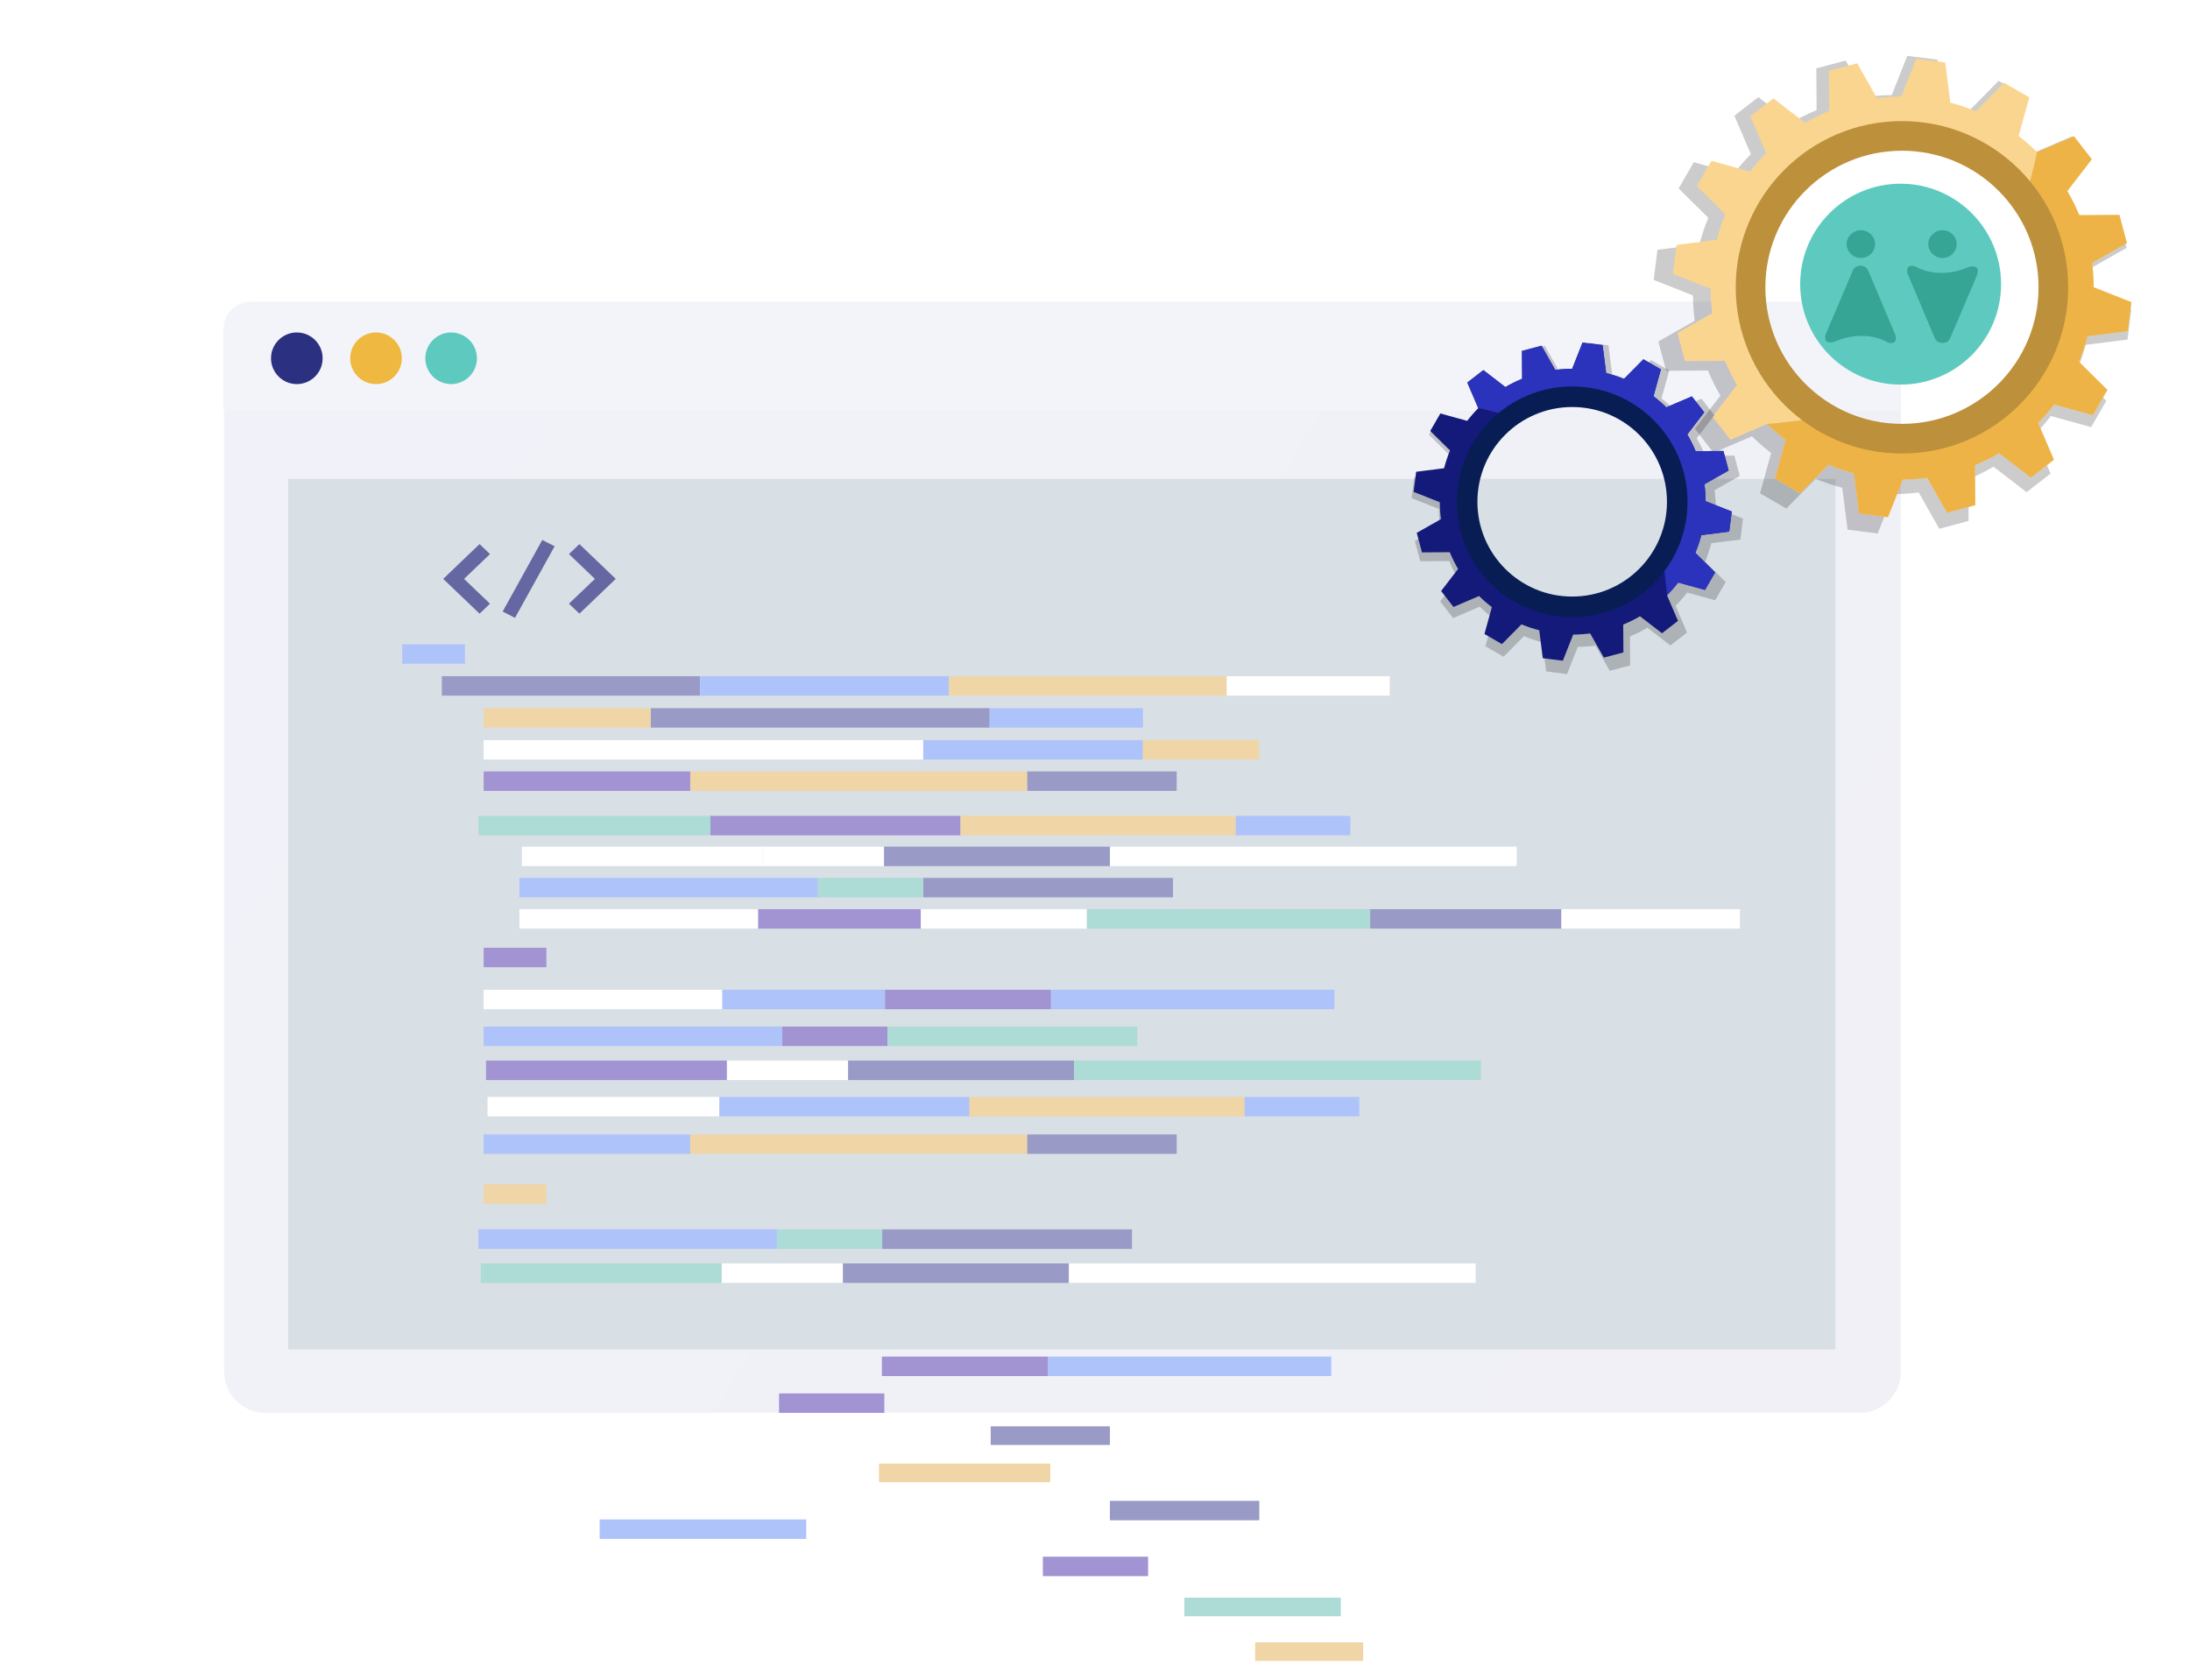 <svg width="588" height="451" viewBox="0 0 588 451" fill="none" xmlns="http://www.w3.org/2000/svg">
<g filter="url(#filter0_d_154_149)">
<path d="M499.305 375.378H71.214C65.136 375.378 60.165 370.407 60.165 364.329V88.369C60.165 82.291 65.136 77.32 71.214 77.32H499.305C505.383 77.32 510.354 82.291 510.354 88.369V364.329C510.354 370.407 505.383 375.378 499.305 375.378Z" fill="url(#paint0_linear_154_149)"/>
<path d="M492.8 124.592H77.393V358.35H492.8V124.592Z" fill="#D8DFE5"/>
<path d="M510.195 106.171V84.293C510.195 80.283 506.913 77 502.903 77H67.293C63.283 77 60 80.283 60 84.293V106.171H510.195Z" fill="#F3F4FA"/>
<path d="M79.694 99.138C83.523 99.138 86.627 96.034 86.627 92.206C86.627 88.377 83.523 85.273 79.694 85.273C75.866 85.273 72.762 88.377 72.762 92.206C72.762 96.034 75.866 99.138 79.694 99.138Z" fill="#2B3081"/>
<path d="M100.959 99.138C104.787 99.138 107.891 96.034 107.891 92.206C107.891 88.377 104.787 85.273 100.959 85.273C97.13 85.273 94.026 88.377 94.026 92.206C94.026 96.034 97.13 99.138 100.959 99.138Z" fill="#EFB840"/>
<path d="M121.129 99.138C124.958 99.138 128.061 96.034 128.061 92.206C128.061 88.377 124.958 85.273 121.129 85.273C117.3 85.273 114.197 88.377 114.197 92.206C114.197 96.034 117.3 99.138 121.129 99.138Z" fill="#5ECABF"/>
</g>
<path d="M145.598 145L134.959 164.217L138.277 165.899L148.916 146.682L145.598 145Z" fill="#6467A1"/>
<path d="M131.555 148.784L128.758 146.101L121.797 152.762L119 155.444L121.797 158.12L128.758 164.781L131.555 162.104L124.594 155.444L131.555 148.784Z" fill="#6467A1"/>
<path d="M152.769 148.784L155.566 146.101L162.527 152.762L165.324 155.444L162.527 158.12L155.566 164.781L152.769 162.104L159.73 155.444L152.769 148.784Z" fill="#6467A1"/>
<path d="M124.836 173H108V178.225H124.836V173Z" fill="#AEC3FA"/>
<path d="M187.965 181.573H118.634V186.797H187.965V181.573Z" fill="#999BC6"/>
<path d="M254.792 181.573H187.963V186.797H254.792V181.573Z" fill="#AEC3FA"/>
<path d="M329.351 181.573H254.793V186.797H329.351V181.573Z" fill="#F0D6A6"/>
<path d="M373.15 181.573H329.361V186.797H373.15V181.573Z" fill="white"/>
<path d="M174.735 190.153H129.856V195.378H174.735V190.153Z" fill="#F0D6A6"/>
<path d="M265.725 190.153H174.734V195.378H265.725V190.153Z" fill="#999BC6"/>
<path d="M306.868 190.153H265.725V195.378H306.868V190.153Z" fill="#AEC3FA"/>
<path d="M247.889 198.733H129.856V203.958H247.889V198.733Z" fill="white"/>
<path d="M306.868 198.733H247.888V203.958H306.868V198.733Z" fill="#AEC3FA"/>
<path d="M338.105 198.733H306.868V203.958H338.105V198.733Z" fill="#F0D6A6"/>
<path d="M185.327 207.141H129.856V212.366H185.327V207.141Z" fill="#A293D3"/>
<path d="M275.817 207.141H185.326V212.366H275.817V207.141Z" fill="#F0D6A6"/>
<path d="M315.927 207.141H275.816V212.366H315.927V207.141Z" fill="#999BC6"/>
<path d="M190.74 219.077H128.485V224.301H190.74V219.077Z" fill="#ADDBD6"/>
<path d="M257.909 219.077H190.741V224.301H257.909V219.077Z" fill="#A293D3"/>
<path d="M331.771 219.077H257.907V224.301H331.771V219.077Z" fill="#F0D6A6"/>
<path d="M362.565 219.077H331.772V224.301H362.565V219.077Z" fill="#AEC3FA"/>
<path d="M204.802 227.342H140.11V232.566H204.802V227.342Z" fill="white"/>
<path d="M298.02 227.342H237.337V232.566H298.02V227.342Z" fill="#999BC6"/>
<path d="M407.219 227.342H298.012V232.566H407.219V227.342Z" fill="white"/>
<path d="M237.336 227.342H204.801V232.566H237.336V227.342Z" fill="white"/>
<path d="M219.629 235.734H139.464V240.959H219.629V235.734Z" fill="#AEC3FA"/>
<path d="M247.889 235.734H219.629V240.959H247.889V235.734Z" fill="#ADDBD6"/>
<path d="M314.944 235.734H247.888V240.959H314.944V235.734Z" fill="#999BC6"/>
<path d="M367.89 244.127H291.775V249.352H367.89V244.127Z" fill="#ADDBD6"/>
<path d="M419.224 244.127H367.891V249.352H419.224V244.127Z" fill="#999BC6"/>
<path d="M467.165 244.127H419.229V249.352H467.165V244.127Z" fill="white"/>
<path d="M203.567 244.127H139.464V249.352H203.567V244.127Z" fill="white"/>
<path d="M247.243 244.127H203.567V249.352H247.243V244.127Z" fill="#A293D3"/>
<path d="M291.781 244.127H247.241V249.352H291.781V244.127Z" fill="white"/>
<path d="M185.328 304.616H129.857V309.841H185.328V304.616Z" fill="#AEC3FA"/>
<path d="M275.819 304.616H185.328V309.841H275.819V304.616Z" fill="#F0D6A6"/>
<path d="M315.928 304.616H275.817V309.841H315.928V304.616Z" fill="#999BC6"/>
<path d="M193.144 294.55H130.889V299.775H193.144V294.55Z" fill="white"/>
<path d="M260.313 294.55H193.145V299.775H260.313V294.55Z" fill="#AEC3FA"/>
<path d="M334.178 294.55H260.314V299.775H334.178V294.55Z" fill="#F0D6A6"/>
<path d="M364.969 294.55H334.176V299.775H364.969V294.55Z" fill="#AEC3FA"/>
<path d="M358.273 265.769H282.158V270.994H358.273V265.769Z" fill="#AEC3FA"/>
<path d="M195.187 284.791H130.495V290.016H195.187V284.791Z" fill="#A293D3"/>
<path d="M227.712 284.791H195.177V290.016H227.712V284.791Z" fill="white"/>
<path d="M288.396 284.791H227.714V290.016H288.396V284.791Z" fill="#999BC6"/>
<path d="M397.602 284.791H288.395V290.016H397.602V284.791Z" fill="#ADDBD6"/>
<path d="M210.005 275.655H129.84V280.88H210.005V275.655Z" fill="#AEC3FA"/>
<path d="M238.274 275.655H210.014V280.88H238.274V275.655Z" fill="#A293D3"/>
<path d="M305.328 275.655H238.273V280.88H305.328V275.655Z" fill="#ADDBD6"/>
<path d="M193.943 265.769H129.84V270.994H193.943V265.769Z" fill="white"/>
<path d="M237.626 265.769H193.949V270.994H237.626V265.769Z" fill="#AEC3FA"/>
<path d="M282.161 265.769H237.621V270.994H282.161V265.769Z" fill="#A293D3"/>
<path d="M146.694 254.494H129.857V259.718H146.694V254.494Z" fill="#A293D3"/>
<path d="M193.781 339.253H129.089V344.478H193.781V339.253Z" fill="#ADDBD6"/>
<path d="M226.316 339.253H193.781V344.478H226.316V339.253Z" fill="white"/>
<path d="M287 339.253H226.317V344.478H287V339.253Z" fill="#999BC6"/>
<path d="M396.199 339.253H286.992V344.478H396.199V339.253Z" fill="white"/>
<path d="M208.61 330.117H128.445V335.342H208.61V330.117Z" fill="#AEC3FA"/>
<path d="M236.868 330.117H208.608V335.342H236.868V330.117Z" fill="#ADDBD6"/>
<path d="M303.926 330.117H236.871V335.342H303.926V330.117Z" fill="#999BC6"/>
<path d="M146.694 318.009H129.858V323.233H146.694V318.009Z" fill="#F0D6A6"/>
<path d="M216.471 408H161V413.225H216.471V408Z" fill="#AEC3FA"/>
<path d="M338.111 403H298V408.225H338.111V403Z" fill="#999BC6"/>
<path d="M282 393H236V398H282V393Z" fill="#F0D6A6"/>
<path d="M357.433 364.275H281.318V369.5H357.433V364.275Z" fill="#AEC3FA"/>
<path d="M226.872 383.297H194.336V388.522H226.872V383.297Z" fill="white"/>
<path d="M298 383H266V388H298V383Z" fill="#999BC6"/>
<path d="M237.434 374.162H209.174V379.386H237.434V374.162Z" fill="#A293D3"/>
<path d="M281.32 364.275H236.781V369.5H281.32V364.275Z" fill="#A293D3"/>
<path d="M366 441H337V446H366V441Z" fill="#F0D6A6"/>
<path d="M360 429H318V434H360V429Z" fill="#ADDBD6"/>
<path d="M308.26 418H280V423.225H308.26V418Z" fill="#A293D3"/>
<g opacity="0.2" filter="url(#filter1_f_154_149)">
<path d="M554.315 52L561.16 43.106L556.164 36.667L545.852 41.093C544.233 39.486 542.515 37.985 540.702 36.59L543.686 25.777L536.629 21.698L528.754 29.674C526.453 28.715 524.069 27.908 521.603 27.273L520.173 16.018L512.08 15L507.908 25.548C505.6 25.554 503.317 25.713 501.074 26.007L495.548 16.254L487.673 18.355L487.744 29.568C485.413 30.528 483.159 31.652 480.999 32.923L472.106 26.078L465.667 31.075L470.093 41.388C468.486 43.006 466.985 44.725 465.59 46.538L454.778 43.554L450.7 50.611L458.675 58.487C457.715 60.788 456.909 63.172 456.273 65.638L445.02 67.069L444.002 75.156L454.549 79.329C454.555 81.637 454.714 83.921 455.008 86.163L445.255 91.69L447.357 99.566L458.569 99.495C459.528 101.826 460.652 104.081 461.923 106.241L455.079 115.135L460.075 121.574L470.387 117.148C472.005 118.755 473.724 120.256 475.537 121.651L472.553 132.464L479.61 136.543L487.485 128.567C489.786 129.526 492.169 130.333 494.636 130.969L496.066 142.223L504.153 143.241L508.325 132.693C510.633 132.687 512.916 132.528 515.159 132.234L520.685 141.987L528.56 139.886L528.489 128.673C530.82 127.714 533.074 126.589 535.234 125.318L544.127 132.163L550.566 127.166L546.14 116.854C547.747 115.235 549.248 113.516 550.643 111.703L561.455 114.688L565.533 107.63L557.57 99.76C558.53 97.459 559.336 95.075 559.971 92.609L571.225 91.178L572.243 83.091L561.696 78.918C561.69 76.61 561.531 74.326 561.237 72.084L570.989 66.557L568.888 58.681L557.676 58.752C556.711 56.415 555.587 54.16 554.315 52ZM549.007 84.274C546.164 106.859 525.553 122.863 502.975 120.02C480.392 117.177 464.389 96.564 467.232 73.985C470.075 51.4 490.686 35.395 513.263 38.238C535.846 41.081 551.849 61.695 549.007 84.274Z" fill="black"/>
</g>
<path d="M555.052 51.304L561.623 42.768L556.826 36.587L546.929 40.836C545.375 39.294 543.725 37.853 541.985 36.514L544.85 26.136L538.076 22.221L530.517 29.876C528.308 28.955 526.02 28.181 523.653 27.571L522.28 16.77L514.512 15.792L510.507 25.916C508.292 25.922 506.1 26.074 503.948 26.357L498.643 16.995L491.084 19.012L491.152 29.774C488.915 30.695 486.751 31.774 484.678 32.995L476.142 26.424L469.961 31.221L474.21 41.118C472.667 42.672 471.227 44.322 469.888 46.062L459.51 43.197L455.595 49.971L463.25 57.53C462.329 59.739 461.555 62.027 460.945 64.394L450.143 65.767L449.166 73.529L459.29 77.534C459.295 79.749 459.448 81.941 459.73 84.093L450.369 89.398L452.386 96.957L463.148 96.889C464.069 99.126 465.148 101.29 466.368 103.363L459.798 111.9L464.594 118.08L474.492 113.832C476.046 115.374 477.695 116.814 479.435 118.153L476.571 128.531L483.345 132.446L490.904 124.791C493.112 125.712 495.4 126.486 497.768 127.096L499.14 137.898L506.903 138.875L510.908 128.752C513.123 128.746 515.315 128.593 517.467 128.311L522.772 137.672L530.331 135.655L530.263 124.893C532.5 123.972 534.664 122.893 536.737 121.673L545.273 128.243L551.454 123.447L547.205 113.549C548.748 111.996 550.188 110.346 551.527 108.606L561.905 111.47L565.82 104.697L558.176 97.143C559.097 94.934 559.871 92.646 560.481 90.279L571.283 88.906L572.26 81.144L562.137 77.139C562.131 74.924 561.978 72.732 561.696 70.58L571.057 65.275L569.04 57.716L558.278 57.784C557.352 55.541 556.273 53.377 555.052 51.304ZM549.957 82.28C547.228 103.956 527.444 119.317 505.773 116.589C484.096 113.86 468.735 94.076 471.464 72.405C474.193 50.728 493.977 35.367 515.648 38.096C537.325 40.825 552.685 60.609 549.957 82.28Z" fill="#FAD590"/>
<path fill-rule="evenodd" clip-rule="evenodd" d="M561.623 42.768L555.052 51.304C556.273 53.377 557.352 55.541 558.278 57.784L569.04 57.716L571.057 65.275L561.696 70.58C561.978 72.732 562.131 74.924 562.137 77.139L572.26 81.144L571.283 88.906L560.481 90.279C559.871 92.646 559.097 94.934 558.176 97.143L565.82 104.697L561.905 111.47L551.527 108.606C550.188 110.346 548.748 111.996 547.205 113.549L551.454 123.447L545.273 128.243L536.737 121.673C534.664 122.893 532.5 123.972 530.263 124.893L530.331 135.655L522.772 137.672L517.467 128.311C515.315 128.593 513.123 128.746 510.908 128.752L506.903 138.875L499.14 137.898L497.768 127.096C495.4 126.486 493.112 125.712 490.904 124.791L483.345 132.446L476.571 128.531L479.435 118.153C477.695 116.814 476.046 115.374 474.492 113.832C478.037 113.565 486.24 112.718 490.693 111.47C495.186 114.108 500.276 115.897 505.773 116.589C527.444 119.317 547.228 103.956 549.957 82.28C551.239 72.093 548.525 62.323 543.036 54.546C544.754 50.478 546.347 43.711 546.929 40.836L556.826 36.587L561.623 42.768Z" fill="#EDB347"/>
<path d="M555.293 77.143C555.293 101.792 535.311 121.773 510.663 121.773C486.014 121.773 466.032 101.792 466.032 77.143C466.032 52.495 486.014 32.513 510.663 32.513C535.311 32.513 555.293 52.495 555.293 77.143ZM473.99 77.143C473.99 97.397 490.409 113.816 510.663 113.816C530.917 113.816 547.336 97.397 547.336 77.143C547.336 56.889 530.917 40.47 510.663 40.47C490.409 40.47 473.99 56.889 473.99 77.143Z" fill="#BD903B"/>
<g opacity="0.2" filter="url(#filter2_f_154_149)">
<path d="M404.675 104.452L398.503 99.702L394.035 103.169L397.106 110.325C395.991 111.448 394.95 112.64 393.982 113.898L386.479 111.828L383.648 116.725L389.183 122.189C388.517 123.786 387.957 125.44 387.516 127.151L379.707 128.144L379 133.759L386.319 136.655C386.323 138.256 386.434 139.841 386.638 141.397L379.87 145.232L381.328 150.696L389.109 150.647C389.775 152.264 390.555 153.829 391.437 155.327L386.687 161.498L390.155 165.966L397.311 162.895C398.434 164.01 399.627 165.052 400.885 166.02L398.814 173.522L403.711 176.352L409.176 170.818C410.773 171.484 412.427 172.044 414.139 172.485L415.131 180.293L420.743 181L423.639 173.681C425.24 173.677 426.825 173.567 428.381 173.363L432.217 180.13L437.682 178.672L437.633 170.892C439.25 170.226 440.814 169.446 442.313 168.564L448.485 173.314L452.953 169.846L449.882 162.691C450.997 161.568 452.038 160.375 453.006 159.117L460.51 161.188L463.34 156.291L457.806 150.827C458.471 149.23 459.031 147.576 459.472 145.865L467.282 144.872L467.988 139.261L460.669 136.365C460.665 134.764 460.555 133.179 460.35 131.623L467.118 127.788L465.66 122.324L457.879 122.373C457.213 120.756 456.433 119.191 455.551 117.692L460.301 111.521L456.834 107.053L449.678 110.125C448.554 109.01 447.362 107.968 446.104 107L448.175 99.498L443.277 96.668L437.816 102.193C436.219 101.528 434.565 100.968 432.854 100.527L431.861 92.718L426.249 92.012L423.353 99.33C421.752 99.335 420.167 99.445 418.611 99.649L414.776 92.882L409.311 94.34L409.36 102.12C407.738 102.79 406.174 103.57 404.675 104.452ZM427.07 108.136C442.742 110.108 453.848 124.411 451.875 140.077C449.902 155.748 435.598 166.853 419.93 164.88C404.258 162.907 393.153 148.605 395.125 132.938C397.098 117.268 411.402 106.163 427.07 108.136Z" fill="black"/>
</g>
<path d="M404.192 103.941L398.269 99.382L393.98 102.71L396.928 109.578C395.858 110.656 394.858 111.801 393.929 113.008L386.728 111.021L384.011 115.721L389.323 120.966C388.684 122.499 388.147 124.087 387.723 125.729L380.228 126.682L379.55 132.072L386.575 134.852C386.579 136.388 386.684 137.909 386.88 139.403L380.385 143.084L381.784 148.329L389.252 148.282C389.891 149.835 390.64 151.336 391.487 152.775L386.927 158.698L390.256 162.987L397.124 160.039C398.202 161.109 399.347 162.109 400.554 163.038L398.567 170.239L403.267 172.956L408.512 167.644C410.045 168.283 411.633 168.82 413.275 169.243L414.228 176.739L419.614 177.417L422.393 170.392C423.93 170.388 425.451 170.282 426.945 170.086L430.626 176.582L435.871 175.182L435.824 167.715C437.376 167.076 438.878 166.327 440.317 165.48L446.24 170.039L450.529 166.711L447.581 159.843C448.651 158.765 449.651 157.62 450.58 156.413L457.781 158.4L460.498 153.7L455.186 148.455C455.825 146.922 456.362 145.334 456.785 143.692L464.281 142.739L464.959 137.353L457.934 134.573C457.93 133.037 457.824 131.516 457.628 130.022L464.124 126.341L462.724 121.096L455.256 121.143C454.617 119.59 453.869 118.089 453.022 116.65L457.581 110.727L454.253 106.438L447.385 109.386C446.307 108.316 445.162 107.316 443.954 106.387L445.942 99.186L441.242 96.469L436 101.773C434.468 101.134 432.88 100.597 431.237 100.174L430.285 92.678L424.898 92L422.119 99.025C420.582 99.029 419.061 99.135 417.568 99.331L413.887 92.835L408.641 94.234L408.688 101.702C407.132 102.345 405.631 103.094 404.192 103.941ZM425.686 107.477C440.728 109.37 451.387 123.099 449.494 138.137C447.6 153.178 433.872 163.837 418.834 161.944C403.792 160.051 393.133 146.322 395.027 131.284C396.92 116.242 410.649 105.583 425.686 107.477Z" fill="#141A79"/>
<path fill-rule="evenodd" clip-rule="evenodd" d="M398.269 99.382L404.192 103.941C405.631 103.094 407.132 102.345 408.688 101.702L408.641 94.234L413.887 92.835L417.568 99.331C419.061 99.135 420.582 99.029 422.119 99.025L424.898 92L430.285 92.678L431.237 100.174C432.88 100.597 434.468 101.134 436 101.773L441.242 96.469L445.942 99.186L443.954 106.387C445.162 107.316 446.307 108.316 447.385 109.386L454.253 106.438L457.581 110.727L453.022 116.65C453.869 118.089 454.617 119.59 455.256 121.143L462.724 121.096L464.124 126.341L457.628 130.022C457.824 131.516 457.93 133.037 457.934 134.573L464.959 137.353L464.281 142.739L456.785 143.692C456.362 145.334 455.825 146.922 455.186 148.455L460.498 153.7L457.781 158.4L450.58 156.413C449.651 157.62 448.651 158.765 447.581 159.843C447.395 157.383 446.808 151.69 445.942 148.601C447.772 145.483 449.014 141.951 449.494 138.137C451.387 123.099 440.728 109.37 425.686 107.477C418.618 106.587 411.838 108.47 406.441 112.279C403.619 111.087 398.923 109.982 396.928 109.578L393.98 102.71L398.269 99.382Z" fill="#2B33BC"/>
<path d="M422.122 103.772C439.226 103.772 453.092 117.637 453.092 134.741C453.092 151.845 439.226 165.711 422.122 165.711C405.018 165.711 391.153 151.845 391.153 134.741C391.153 117.637 405.018 103.772 422.122 103.772ZM422.122 160.189C436.177 160.189 447.57 148.796 447.57 134.741C447.57 120.687 436.177 109.293 422.122 109.293C408.068 109.293 396.674 120.687 396.674 134.741C396.674 148.796 408.068 160.189 422.122 160.189Z" fill="#071D54"/>
<circle cx="510.305" cy="76.303" r="26.974" fill="#5ECABF"/>
<g opacity="0.5" filter="url(#filter3_i_154_149)">
<path d="M521.541 69.273C523.651 69.273 525.361 67.604 525.361 65.545C525.361 63.486 523.651 61.817 521.541 61.817C519.431 61.817 517.72 63.486 517.72 65.545C517.72 67.604 519.431 69.273 521.541 69.273Z" fill="#0D806C"/>
<path d="M520.542 91.888C520.859 92.023 521.201 92.094 521.547 92.094C521.893 92.094 522.236 92.023 522.552 91.888C522.981 91.704 523.327 91.375 523.526 90.962L523.614 90.791L530.731 74.123C530.731 74.123 532.217 70.784 528.596 71.686C528.596 71.686 521.304 75.341 514.287 71.588L514.012 71.467C513.45 71.32 511.677 71.004 512.127 73.331C512.14 73.419 512.165 73.505 512.202 73.587L519.468 90.779C519.534 90.914 519.609 91.044 519.693 91.169C519.874 91.504 520.177 91.76 520.542 91.888Z" fill="#0D806C"/>
<path d="M499.628 69.273C501.738 69.273 503.449 67.604 503.449 65.545C503.449 63.486 501.738 61.817 499.628 61.817C497.518 61.817 495.808 63.486 495.808 65.545C495.808 67.604 497.518 69.273 499.628 69.273Z" fill="#0D806C"/>
<path d="M500.54 71.551C500.223 71.415 499.881 71.345 499.535 71.345C499.189 71.345 498.846 71.415 498.529 71.551C498.099 71.726 497.751 72.052 497.556 72.465L497.468 72.635L490.351 89.352C490.351 89.352 488.865 92.691 492.486 91.789C492.486 91.789 499.778 88.134 506.795 91.886C506.881 91.939 506.973 91.98 507.07 92.008C507.632 92.155 509.405 92.471 508.955 90.144C508.944 90.06 508.918 89.977 508.88 89.9L501.614 72.66C501.548 72.525 501.473 72.394 501.389 72.27C501.204 71.938 500.903 71.682 500.54 71.551Z" fill="#0D806C"/>
</g>
<defs>
<filter id="filter0_d_154_149" x="0" y="21" width="570.354" height="418.378" filterUnits="userSpaceOnUse" color-interpolation-filters="sRGB">
<feFlood flood-opacity="0" result="BackgroundImageFix"/>
<feColorMatrix in="SourceAlpha" type="matrix" values="0 0 0 0 0 0 0 0 0 0 0 0 0 0 0 0 0 0 127 0" result="hardAlpha"/>
<feOffset dy="4"/>
<feGaussianBlur stdDeviation="30"/>
<feComposite in2="hardAlpha" operator="out"/>
<feColorMatrix type="matrix" values="0 0 0 0 0 0 0 0 0 0.008 0 0 0 0 0.271 0 0 0 0.2 0"/>
<feBlend mode="normal" in2="BackgroundImageFix" result="effect1_dropShadow_154_149"/>
<feBlend mode="normal" in="SourceGraphic" in2="effect1_dropShadow_154_149" result="shape"/>
</filter>
<filter id="filter1_f_154_149" x="429.002" y="0" width="158.241" height="158.241" filterUnits="userSpaceOnUse" color-interpolation-filters="sRGB">
<feFlood flood-opacity="0" result="BackgroundImageFix"/>
<feBlend mode="normal" in="SourceGraphic" in2="BackgroundImageFix" result="shape"/>
<feGaussianBlur stdDeviation="7.5" result="effect1_foregroundBlur_154_149"/>
</filter>
<filter id="filter2_f_154_149" x="364" y="77.012" width="118.988" height="118.988" filterUnits="userSpaceOnUse" color-interpolation-filters="sRGB">
<feFlood flood-opacity="0" result="BackgroundImageFix"/>
<feBlend mode="normal" in="SourceGraphic" in2="BackgroundImageFix" result="shape"/>
<feGaussianBlur stdDeviation="7.5" result="effect1_foregroundBlur_154_149"/>
</filter>
<filter id="filter3_i_154_149" x="490.049" y="61.817" width="40.983" height="30.293" filterUnits="userSpaceOnUse" color-interpolation-filters="sRGB">
<feFlood flood-opacity="0" result="BackgroundImageFix"/>
<feBlend mode="normal" in="SourceGraphic" in2="BackgroundImageFix" result="shape"/>
<feColorMatrix in="SourceAlpha" type="matrix" values="0 0 0 0 0 0 0 0 0 0 0 0 0 0 0 0 0 0 127 0" result="hardAlpha"/>
<feOffset/>
<feGaussianBlur stdDeviation="1.5"/>
<feComposite in2="hardAlpha" operator="arithmetic" k2="-1" k3="1"/>
<feColorMatrix type="matrix" values="0 0 0 0 0 0 0 0 0 0 0 0 0 0 0 0 0 0 0.25 0"/>
<feBlend mode="normal" in2="shape" result="effect1_innerShadow_154_149"/>
</filter>
<linearGradient id="paint0_linear_154_149" x1="52.265" y1="96.299" x2="503.112" y2="369.702" gradientUnits="userSpaceOnUse">
<stop stop-color="#F1F2F9"/>
<stop offset="1" stop-color="#F0F0F6"/>
</linearGradient>
</defs>
</svg>
